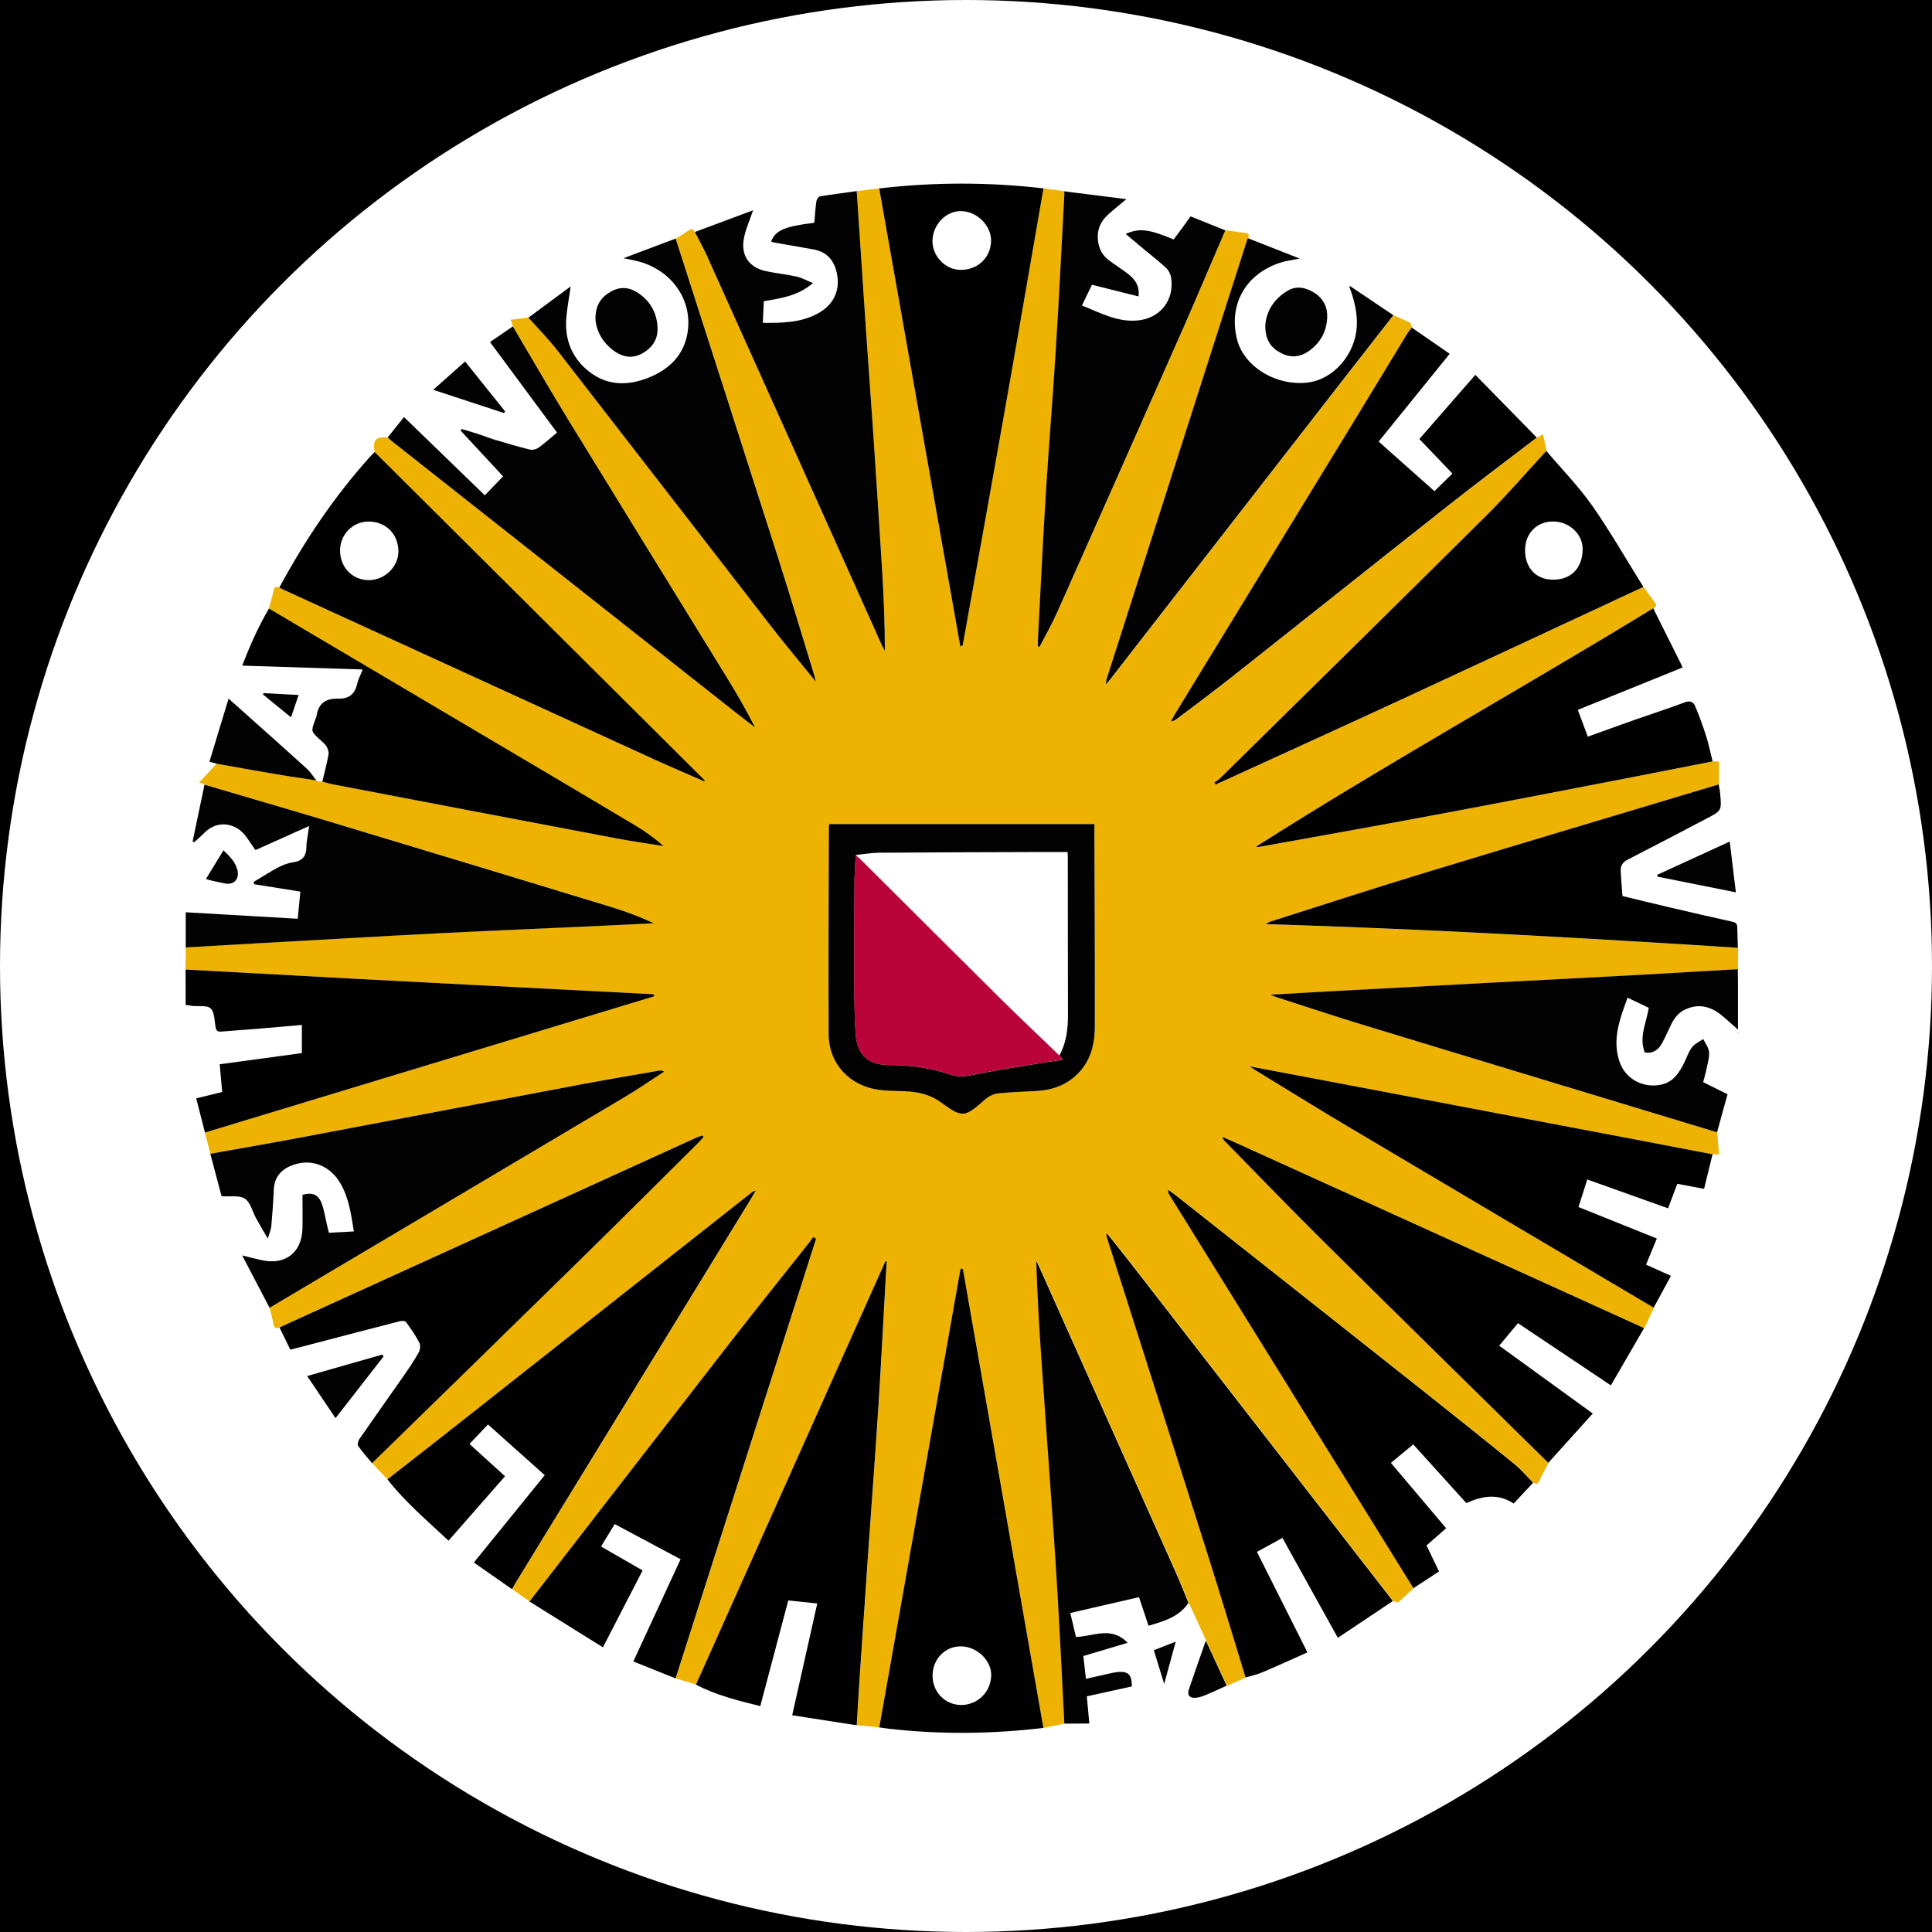 <?xml version="1.0" encoding="utf-8"?>
<!-- Generator: Adobe Illustrator 26.3.1, SVG Export Plug-In . SVG Version: 6.00 Build 0)  -->
<svg version="1.1" id="affiliation" xmlns="http://www.w3.org/2000/svg" xmlns:xlink="http://www.w3.org/1999/xlink" x="0px"
	 y="0px" viewBox="0 0 256 256" style="enable-background:new 0 0 256 256;" xml:space="preserve">
<style type="text/css">
	.st0{fill:#FFFFFF;}
	.st1{display:none;fill:#FFFFFF;}
	.st2{fill:#EEB302;}
	.st3{fill:#010102;}
	.st4{fill:#020202;}
	.st5{fill:#BA033B;}
</style>
<rect id="black" width="256" height="256"/>
<circle id="background_x5F_circle" class="st0" cx="128" cy="128" r="128"/>
<path id="background_x5F_rectangle" class="st1" d="M206.94,256H49.06C22.08,256,0,233.92,0,206.94V49.06C0,22.08,22.08,0,49.06,0
	h157.87C233.92,0,256,22.08,256,49.06v157.87C256,233.92,233.92,256,206.94,256z"/>
<g id="logo">
	<g id="mh47VB.tif">
		<g>
			<path class="st2" d="M141.03,228.39c-0.92,0.19-1.84,0.38-2.76,0.57c-3.56-20.27-7.12-40.54-10.67-60.81
				c-0.1-0.01-0.21-0.02-0.31-0.04c-3.59,20.26-7.18,40.52-10.77,60.78c-0.99-0.1-1.99-0.19-2.98-0.29
				c0.12-2.07,0.24-4.14,0.38-6.21c0.38-5.61,0.76-11.22,1.15-16.82c0.45-6.54,0.95-13.07,1.37-19.61c0.37-5.7,0.65-11.4,0.97-17.11
				c0.03-0.57,0.07-1.14,0.11-1.71c-0.06-0.01-0.11-0.02-0.17-0.03c-8.37,18.7-16.74,37.4-25.11,56.1c-0.9-0.27-1.8-0.54-2.7-0.81
				c6.21-19.42,12.42-38.84,18.62-58.26c-0.13-0.08-0.26-0.15-0.39-0.23c-0.17,0.24-0.32,0.49-0.51,0.72
				c-3.45,4.36-6.94,8.69-10.35,13.08c-8.93,11.48-17.82,23-26.73,34.5c-0.77-0.55-1.54-1.09-2.3-1.64
				c0.16-0.29,0.31-0.58,0.48-0.86c10.34-16.87,20.68-33.74,31.02-50.61c0.27-0.45,0.54-0.9,0.8-1.35
				c-0.27,0.04-0.43,0.16-0.59,0.28C86.78,168.13,74,178.22,61.21,188.3c-3.28,2.58-6.57,5.15-9.86,7.72
				c-0.68-0.72-1.37-1.44-2.05-2.15c8.97-8.76,17.94-17.5,26.89-26.28c5.49-5.39,10.94-10.83,16.4-16.24
				c0.22-0.22,0.42-0.47,0.63-0.7c-0.04-0.07-0.09-0.13-0.13-0.2c-0.29,0.1-0.59,0.18-0.88,0.31c-10.81,4.92-21.61,9.84-32.42,14.76
				c-7.59,3.45-15.17,6.91-22.76,10.36c-0.36,0.12-0.67,0.23-0.77-0.34c-0.14-0.76-0.35-1.5-0.54-2.25
				c15.65-9.28,31.3-18.55,46.93-27.85c1.82-1.08,3.57-2.29,5.35-3.44c-0.27-0.16-0.47-0.18-0.66-0.14
				c-3.31,0.58-6.63,1.12-9.93,1.75c-12.62,2.38-25.23,4.79-37.85,7.17c-3.89,0.73-7.79,1.4-11.69,2.1
				c-0.24-0.94-0.47-1.88-0.71-2.81c19.85-6.02,39.69-12.04,59.54-18.06c-0.02-0.09-0.05-0.18-0.07-0.27
				c-8.22-0.42-16.45-0.84-24.67-1.27c-5.04-0.26-10.09-0.52-15.13-0.79c-7.41-0.4-14.83-0.81-22.24-1.21
				c0.01-0.98,0.01-1.96,0.02-2.95c3.06-0.18,6.12-0.36,9.18-0.53c8.22-0.46,16.44-0.94,24.66-1.36c7.11-0.36,14.23-0.66,21.34-0.98
				c2.29-0.11,4.58-0.23,6.86-0.34c-1.85-0.84-3.72-1.55-5.63-2.14c-11.7-3.57-23.41-7.12-35.12-10.65
				c-6.26-1.88-12.53-3.71-18.8-5.57c-0.22-0.09-0.44-0.17-0.7-0.28c0.79-0.85,1.55-1.67,2.31-2.49c2.66,0.47,5.31,0.95,7.97,1.4
				c1.74,0.29,3.49,0.54,5.23,0.81l-0.02-0.02c0.05,0.05,0.1,0.11,0.15,0.16c0.22,0.01,0.43,0.02,0.65,0.03
				c0.49,0.13,0.97,0.28,1.46,0.37c12.46,2.38,24.93,4.77,37.4,7.13c2.11,0.4,4.24,0.69,6.36,1.04c-1.18-1.04-2.41-1.93-3.71-2.71
				c-5.23-3.13-10.47-6.23-15.72-9.33c-10.95-6.48-21.9-12.96-32.86-19.44c0.22-0.81,0.47-1.61,0.66-2.43
				c0.11-0.47,0.34-0.49,0.71-0.34c0.21,0.11,0.42,0.22,0.64,0.32c16.31,7.47,32.62,14.94,48.94,22.4c2.22,1.02,4.48,1.97,6.71,2.95
				c0.03-0.04,0.05-0.09,0.08-0.13C78.8,88.9,64.22,74.4,49.64,59.89c-0.26-1.63,0.09-2.02,1.73-1.92c0.15,0.14,0.3,0.29,0.47,0.42
				c15.17,11.97,30.34,23.93,45.52,35.89c0.9,0.71,1.8,1.4,2.71,2.1c-1.19-2.34-2.48-4.57-3.83-6.77
				c-7-11.38-14.03-22.74-21.01-34.14c-2.48-4.04-4.84-8.15-7.26-12.24c-0.09-0.25-0.18-0.49-0.31-0.86c0.83-0.1,1.6-0.2,2.38-0.29
				c1.31,1.48,2.71,2.9,3.93,4.46c9.44,12.15,18.83,24.33,28.25,36.48c1.87,2.41,3.83,4.74,5.92,7.32c-0.13-0.5-0.18-0.73-0.25-0.96
				c-1.57-5.1-3.09-10.22-4.71-15.3c-4.52-14.17-9.08-28.32-13.63-42.47c0.57-0.36,1.16-0.68,1.7-1.08c0.42-0.31,0.62-0.1,0.83,0.21
				c0.54,1.07,1.13,2.12,1.62,3.21c3.5,7.76,6.99,15.53,10.48,23.3c4.21,9.38,8.42,18.77,12.63,28.15c0.13,0.28,0.29,0.54,0.44,0.82
				c0.01-3.52-0.13-6.99-0.35-10.46c-0.37-6.12-0.78-12.23-1.19-18.35c-0.3-4.56-0.65-9.11-0.96-13.66
				c-0.42-6.14-0.82-12.29-1.23-18.43c0.99-0.12,1.98-0.24,2.98-0.35c3.58,20.23,7.17,40.47,10.75,60.7
				c0.26-0.1,0.32-0.17,0.33-0.25c1.76-9.78,3.53-19.55,5.26-29.33c1.83-10.37,3.62-20.75,5.43-31.13c0.92,0.12,1.84,0.25,2.76,0.37
				c0.01,0.15,0.02,0.3,0.02,0.45c-0.37,6.84-0.71,13.68-1.13,20.52c-0.4,6.36-0.93,12.71-1.32,19.06
				c-0.4,6.51-0.71,13.02-1.06,19.53c-0.01,0.25,0,0.5,0,0.74c0.08,0.02,0.15,0.03,0.23,0.05c0.78-1.51,1.63-2.99,2.32-4.54
				c5.61-12.6,11.21-25.21,16.78-37.83c1.88-4.25,3.68-8.54,5.51-12.81c0.9,0.12,1.8,0.27,2.7,0.37c0.57,0.06,0.35,0.4,0.3,0.7
				c-0.04,0.11-0.1,0.22-0.13,0.34c-6.21,19.39-12.41,38.77-18.61,58.16c-0.04,0.14-0.03,0.3-0.05,0.64
				c0.25-0.32,0.39-0.47,0.51-0.63c10.03-12.9,20.05-25.81,30.08-38.71c2.49-3.2,4.98-6.39,7.48-9.59c0.71,0.31,1.44,0.59,2.13,0.96
				c0.18,0.09,0.21,0.44,0.32,0.67c-0.21,0.28-0.45,0.55-0.63,0.85c-2.37,3.9-4.73,7.8-7.11,11.7
				c-7.89,12.91-15.78,25.81-23.67,38.72c-0.18,0.29-0.33,0.6-0.49,0.9c0.33-0.03,0.55-0.16,0.75-0.31
				c2.44-1.85,4.91-3.67,7.31-5.57c9.59-7.58,19.15-15.21,28.75-22.78c3.84-3.03,7.77-5.96,11.65-8.94c0.23-0.12,0.46-0.25,0.8-0.44
				c0.16,0.77,0.31,1.49,0.46,2.21c-2.65,2.87-5.2,5.84-7.96,8.58c-11.71,11.63-23.48,23.19-35.24,34.77
				c-0.24,0.23-0.53,0.41-0.8,0.61c0.07,0.08,0.14,0.15,0.2,0.23c0.29-0.13,0.59-0.26,0.88-0.39c7.88-3.61,15.77-7.19,23.64-10.83
				c10.72-4.96,21.43-9.97,32.14-14.95c0.5,0.69,0.98,1.4,1.5,2.08c0.29,0.38,0.13,0.57-0.2,0.75
				c-17.42,10.65-35.28,20.56-52.63,31.59c0.23,0.03,0.29,0.05,0.35,0.04c7.79-1.41,15.59-2.8,23.38-4.25
				c8.32-1.56,16.62-3.17,24.93-4.77c3.95-0.76,7.89-1.54,11.84-2.32c0.26,0,0.52,0,0.82,0c0,1.03,0,2.05,0,3.06
				c-13.09,3.93-26.19,7.83-39.27,11.81c-6.74,2.05-13.43,4.24-20.14,6.37c-0.17,0.05-0.32,0.16-0.63,0.33
				c21.01,0.64,41.8,1.81,62.58,3.14c-0.01,0.94-0.01,1.89-0.02,2.83c-4.38,0.26-8.76,0.53-13.14,0.76
				c-6.21,0.34-12.43,0.65-18.64,0.98c-7.53,0.4-15.07,0.8-22.6,1.21c-2.44,0.13-4.87,0.27-7.57,0.43c0.49,0.19,0.72,0.3,0.97,0.38
				c3.85,1.24,7.7,2.52,11.57,3.7c15.55,4.74,31.1,9.44,46.66,14.16c0.07,0.95,0.15,1.9,0.23,2.91c-0.31,0-0.57,0-0.82,0
				c-2.97-0.57-5.95-1.15-8.92-1.71c-11.03-2.1-22.05-4.19-33.08-6.28c-6.37-1.21-12.74-2.41-19.33-3.66
				c0.44,0.29,0.68,0.45,0.93,0.61c4.1,2.5,8.18,5.04,12.31,7.49c13.42,7.97,26.86,15.91,40.29,23.87c-0.42,0.9-0.85,1.8-1.27,2.7
				c-2.87-1.3-5.73-2.61-8.6-3.91c-15.38-6.98-30.76-13.96-46.14-20.94c-0.37-0.17-0.75-0.32-1.13-0.48
				c0.07,0.27,0.19,0.43,0.33,0.57c4.32,4.4,8.59,8.84,12.97,13.18c9.93,9.84,19.92,19.62,29.88,29.43
				c-0.43,0.82-0.88,1.62-1.26,2.46c-0.21,0.46-0.45,0.33-0.75,0.17c-0.82-0.83-1.58-1.73-2.48-2.47
				c-4.03-3.28-8.09-6.52-12.16-9.75c-10.93-8.65-21.87-17.29-32.8-25.93c-0.29-0.23-0.59-0.44-0.89-0.65
				c-0.06,0.29,0.01,0.45,0.1,0.59c10.79,17.39,21.58,34.79,32.37,52.18c-0.67,0.62-1.32,1.27-2.03,1.85
				c-0.12,0.1-0.46-0.08-0.7-0.12c-0.05-0.08-0.09-0.16-0.14-0.23c-11.53-14.86-23.06-29.71-34.6-44.57
				c-1.03-1.33-2.09-2.63-3.13-3.94c-0.09,0.23-0.06,0.37-0.01,0.51c4.45,13.97,8.91,27.94,13.33,41.92
				c1.73,5.46,3.37,10.95,5.06,16.42c-0.84,0.37-1.68,0.73-2.52,1.1c-0.92-1.99-1.84-3.98-2.76-5.97c-0.76-1.67-1.53-3.33-2.29-5
				c-0.58-1.38-1.12-2.77-1.73-4.13c-6-13.44-12.01-26.88-18.02-40.32c-0.13-0.29-0.28-0.57-0.42-0.86
				c0.12,4.3,0.37,8.52,0.66,12.75c0.38,5.57,0.79,11.15,1.18,16.72c0.33,4.82,0.69,9.65,0.97,14.48
				C140.46,216.81,140.73,222.6,141.03,228.39z M109.89,109.19c-0.03,0.2-0.05,0.32-0.05,0.43c-0.02,9.14-0.08,18.28-0.03,27.42
				c0.02,3.91,2.81,6.87,6.7,7.36c1.07,0.13,2.16,0.13,3.24,0.18c1.76,0.07,3.41,0.37,4.91,1.46c2.93,2.12,3.13,2.04,5.84-0.33
				c0.46-0.41,1.11-0.76,1.71-0.83c1.76-0.19,3.54-0.21,5.31-0.34c1.64-0.12,3.18-0.55,4.52-1.59c2.25-1.73,3.03-4.14,3.04-6.82
				c0.02-8.24-0.03-16.48-0.05-24.72c0-0.74,0-1.48,0-2.23C133.23,109.19,121.6,109.19,109.89,109.19z"/>
			<path class="st3" d="M217.76,77.77c-10.71,4.99-21.42,9.99-32.14,14.95c-7.87,3.64-15.76,7.22-23.64,10.83
				c-0.29,0.13-0.59,0.26-0.88,0.39c-0.07-0.08-0.14-0.15-0.2-0.23c0.27-0.2,0.56-0.38,0.8-0.61
				c11.76-11.58,23.53-23.14,35.24-34.77c2.77-2.75,5.32-5.72,7.96-8.58c2.03,2.4,4.26,4.67,6.06,7.23
				C213.39,70.46,215.51,74.17,217.76,77.77z M202.08,72.87c-0.01,2.35,1.41,3.9,3.63,3.94c2.44,0.05,3.99-1.52,4-4.06
				c0.01-1.98-1.78-3.65-3.91-3.65C203.64,69.09,202.1,70.66,202.08,72.87z"/>
			<path class="st3" d="M49.64,59.89C64.22,74.4,78.8,88.9,93.38,103.4c-0.03,0.04-0.05,0.09-0.08,0.13
				c-2.24-0.98-4.49-1.94-6.71-2.95c-16.32-7.46-32.63-14.93-48.94-22.4c-0.22-0.1-0.43-0.22-0.64-0.32
				c3.34-6.2,7.24-12.01,11.95-17.26C49.17,60.35,49.41,60.13,49.64,59.89z M52.79,73.04c-0.03-2.33-1.69-3.95-4.01-3.93
				c-2.09,0.02-3.77,1.79-3.72,3.94c0.05,2.2,1.71,3.84,3.85,3.82C51,76.86,52.82,75.05,52.79,73.04z"/>
			<path class="st3" d="M138.27,24.96c-1.81,10.38-3.59,20.76-5.43,31.13c-1.73,9.78-3.5,19.55-5.26,29.33
				c-0.01,0.08-0.07,0.15-0.33,0.25c-3.58-20.23-7.16-40.47-10.75-60.7C123.75,24.12,131.01,24.12,138.27,24.96z M127.28,35.76
				c2.31,0.02,4.05-1.68,4.04-3.92c-0.01-2.01-1.91-3.85-3.99-3.87c-2-0.01-3.73,1.79-3.77,3.93
				C123.52,33.94,125.27,35.75,127.28,35.76z"/>
			<path class="st3" d="M116.51,228.89c3.59-20.26,7.18-40.52,10.77-60.78c0.1,0.01,0.21,0.02,0.31,0.04
				c3.56,20.27,7.12,40.54,10.67,60.81c-6.84,0.81-13.68,0.89-20.52,0.1C117.34,229.01,116.93,228.95,116.51,228.89z M127.3,218.15
				c-2.11,0-3.74,1.72-3.73,3.92c0.01,2.16,1.69,3.86,3.81,3.85c2.19-0.01,3.94-1.76,3.96-3.96
				C131.35,219.98,129.42,218.15,127.3,218.15z"/>
			<path class="st3" d="M205.16,193.83c-9.96-9.81-19.95-19.59-29.88-29.43c-4.38-4.34-8.65-8.78-12.97-13.18
				c-0.14-0.14-0.27-0.3-0.33-0.57c0.38,0.16,0.76,0.31,1.13,0.48c15.38,6.98,30.76,13.96,46.14,20.94c2.87,1.3,5.73,2.61,8.6,3.91
				c-1.45,2.5-2.9,5-4.4,7.59c-4.17-2.79-8.17-5.47-12.31-8.24c-0.82,0.98-1.65,1.97-2.49,2.98c4.13,2.99,8.16,5.91,12.4,8.99
				C209.03,189.53,207.1,191.68,205.16,193.83z"/>
			<path class="st3" d="M165.05,222.27c-1.68-5.47-3.33-10.96-5.06-16.42c-4.42-13.98-8.88-27.95-13.33-41.92
				c-0.04-0.14-0.08-0.28,0.01-0.51c1.05,1.31,2.1,2.62,3.13,3.94c11.54,14.85,23.07,29.71,34.6,44.57
				c0.05,0.07,0.09,0.15,0.14,0.23c-2.39,1.6-4.78,3.19-7.27,4.86c-2.5-4.51-4.91-8.86-7.34-13.24c-1.16,0.63-2.26,1.23-3.38,1.85
				c2.21,4.41,4.41,8.77,6.69,13.32c-2.02,0.9-4,1.81-6,2.65C166.56,221.9,165.79,222.05,165.05,222.27z"/>
			<path class="st3" d="M92.22,223.22c8.37-18.7,16.74-37.4,25.11-56.1c0.06,0.01,0.11,0.02,0.17,0.03
				c-0.04,0.57-0.08,1.14-0.11,1.71c-0.32,5.7-0.61,11.41-0.97,17.11c-0.42,6.54-0.91,13.07-1.37,19.61
				c-0.39,5.61-0.77,11.21-1.15,16.82c-0.14,2.07-0.25,4.14-0.38,6.21c-2.83-0.44-5.66-0.88-8.55-1.33
				c1.13-5.04,2.22-9.88,3.32-14.81c-1.36-0.14-2.57-0.26-3.84-0.4c-1.23,4.66-2.46,9.3-3.71,14
				C97.78,225.33,94.88,224.63,92.22,223.22z"/>
			<path class="st3" d="M226.93,100.89c-3.94,0.77-7.89,1.56-11.84,2.32c-8.31,1.6-16.61,3.22-24.93,4.77
				c-7.79,1.46-15.59,2.84-23.38,4.25c-0.06,0.01-0.12-0.01-0.35-0.04c17.35-11.03,35.21-20.94,52.63-31.59
				c1.22,2.44,2.43,4.87,3.65,7.31c0.07,0.13,0.12,0.27,0.23,0.54c-4.6,1.86-9.2,3.72-13.87,5.61c0.44,1.18,0.86,2.32,1.32,3.55
				c2.14-0.77,4.21-1.52,6.3-2.26c2.18-0.76,4.38-1.47,6.53-2.28c0.7-0.26,1.15-0.09,1.39,0.48c0.53,1.26,1.01,2.55,1.42,3.85
				C226.4,98.54,226.64,99.72,226.93,100.89z"/>
			<path class="st3" d="M203.63,57.98c-3.89,2.98-7.81,5.91-11.65,8.94c-9.6,7.57-19.16,15.2-28.75,22.78
				c-2.4,1.9-4.87,3.72-7.31,5.57c-0.2,0.15-0.42,0.28-0.75,0.31c0.16-0.3,0.32-0.61,0.49-0.9c7.89-12.91,15.78-25.81,23.67-38.72
				c2.38-3.89,4.73-7.8,7.11-11.7c0.18-0.3,0.42-0.57,0.63-0.85c1.63,1.13,3.26,2.25,5.02,3.47c-3.15,3.89-6.27,7.75-9.41,11.63
				c2.5,2.22,4.94,4.39,7.39,6.57c0.8-0.78,1.56-1.53,2.38-2.33c-1.45-1.51-2.86-3-4.38-4.58c2.48-2.84,4.87-5.57,7.42-8.5
				C198.24,52.47,200.94,55.23,203.63,57.98z"/>
			<path class="st3" d="M51.34,196.02c3.29-2.57,6.58-5.13,9.86-7.72c12.79-10.08,25.57-20.17,38.36-30.26
				c0.16-0.12,0.32-0.24,0.59-0.28c-0.27,0.45-0.53,0.9-0.8,1.35c-10.34,16.87-20.68,33.74-31.02,50.61
				c-0.17,0.28-0.32,0.57-0.48,0.86c-1.66-1.17-3.33-2.33-5.06-3.54c3.18-3.92,6.27-7.72,9.39-11.57c-2.52-2.25-4.99-4.46-7.52-6.72
				c-0.81,0.85-1.61,1.69-2.45,2.58c1.57,1.43,3.1,2.82,4.71,4.28c-2.49,2.84-4.96,5.66-7.49,8.54
				C56.62,201.5,53.69,199.05,51.34,196.02z"/>
			<path class="st3" d="M70.16,212.21c8.91-11.5,17.8-23.01,26.73-34.5c3.41-4.39,6.9-8.72,10.35-13.08
				c0.18-0.23,0.34-0.48,0.51-0.72c0.13,0.08,0.26,0.15,0.39,0.23c-6.21,19.42-12.42,38.84-18.62,58.26
				c-1.86-0.74-3.71-1.49-5.6-2.25c2.12-4.57,4.19-9.05,6.26-13.54c-2.96-1.58-5.83-3.11-8.73-4.66c-0.58,0.95-1.17,1.92-1.81,2.97
				c1.83,1.05,3.63,2.08,5.51,3.17c-1.74,3.37-3.45,6.68-5.26,10.19C76.59,216.22,73.37,214.22,70.16,212.21z"/>
			<path class="st3" d="M187.29,210.44c-10.79-17.39-21.58-34.79-32.37-52.18c-0.09-0.14-0.16-0.29-0.1-0.59
				c0.3,0.22,0.6,0.43,0.89,0.65c10.94,8.64,21.88,17.28,32.8,25.93c4.07,3.23,8.13,6.47,12.16,9.75c0.9,0.73,1.66,1.64,2.48,2.47
				c-0.84,0.9-1.68,1.8-2.58,2.76c-2.06-1.38-4.18-1.02-6.27-0.06c-2.35-2.6-4.66-5.15-7.04-7.78c-0.96,0.79-1.89,1.57-2.96,2.45
				c2.42,2.86,4.81,5.69,7.32,8.66c-0.86,0.76-1.74,1.52-2.6,2.28c0.59,1.22,1.1,2.29,1.66,3.45
				C189.53,208.98,188.41,209.71,187.29,210.44z"/>
			<path class="st3" d="M219.12,173.27c-13.43-7.95-26.87-15.9-40.29-23.87c-4.13-2.45-8.21-4.99-12.31-7.49
				c-0.25-0.15-0.5-0.32-0.93-0.61c6.59,1.25,12.96,2.45,19.33,3.66c11.03,2.09,22.05,4.19,33.08,6.28
				c2.98,0.57,5.95,1.14,8.92,1.71c-0.37,1.51-0.74,3.02-1.12,4.58c-1.21-0.23-2.34-0.44-3.55-0.67c-0.4,1.06-0.79,2.12-1.22,3.25
				c-3.56-1.27-7.1-2.54-10.71-3.82c-0.39,1.25-0.77,2.43-1.16,3.65c3.47,1.39,6.88,2.76,10.38,4.17c-0.48,1.16-0.94,2.28-1.43,3.46
				c1.08,0.49,2.13,0.96,3.3,1.49C220.63,170.51,219.88,171.89,219.12,173.27z"/>
			<path class="st3" d="M24.59,128.47c7.41,0.4,14.83,0.81,22.24,1.21c5.04,0.27,10.09,0.53,15.13,0.79
				c8.22,0.42,16.45,0.84,24.67,1.27c0.02,0.09,0.05,0.18,0.07,0.27c-19.85,6.02-39.69,12.04-59.54,18.06
				c-0.38-1.48-0.75-2.96-1.16-4.53c1.15-0.28,2.27-0.56,3.44-0.85c-0.11-1.21-0.22-2.4-0.33-3.67c3.66-0.5,7.28-0.99,10.89-1.48
				c0-1.21,0-2.4,0-3.73c-2.07,0.18-4.03,0.36-6,0.52c-1.56,0.13-3.11,0.22-4.67,0.36c-0.49,0.04-0.69-0.13-0.77-0.61
				c-0.15-0.85-0.12-1.96-0.65-2.46c-0.47-0.45-1.58-0.24-2.41-0.33c-0.27-0.03-0.53-0.08-0.9-0.13
				C24.59,131.58,24.59,130.03,24.59,128.47z"/>
			<path class="st4" d="M27.87,152.88c3.9-0.7,7.8-1.37,11.69-2.1c12.62-2.38,25.23-4.79,37.85-7.17c3.3-0.62,6.62-1.17,9.93-1.75
				c0.19-0.03,0.39-0.02,0.66,0.14c-1.78,1.15-3.52,2.36-5.35,3.44c-15.64,9.3-31.29,18.57-46.93,27.85
				c-1.17-2.24-2.35-4.49-3.63-6.94c1.05,0.26,1.82,0.47,2.6,0.63c3.16,0.69,5.34-1.04,5.39-4.28c0.03-1.47,0-2.93,0-4.38
				c1.33-0.36,2.11-0.05,2.55,1.16c0.34,0.92,0.48,1.91,0.71,2.87c0.08,0.32,0.15,0.63,0.24,1c1.11-0.06,2.18-0.12,3.31-0.18
				c-0.37-2.26-0.65-4.43-1.78-6.36c-1.42-2.44-3.97-3.37-6.48-2.37c-1.43,0.57-2.28,1.58-2.35,3.19c-0.07,1.62-0.19,3.24-0.33,4.85
				c-0.04,0.46-0.25,0.9-0.46,1.64c-0.61-1.05-1.1-1.85-1.55-2.68c-0.49-0.89-0.74-2.11-1.49-2.61c-0.71-0.48-1.92-0.24-3.09-0.33
				C28.88,156.74,28.38,154.81,27.87,152.88z"/>
			<path class="st4" d="M113.52,25.32c0.41,6.14,0.81,12.29,1.23,18.43c0.31,4.56,0.65,9.11,0.96,13.66
				c0.41,6.11,0.81,12.23,1.19,18.35c0.21,3.47,0.35,6.94,0.35,10.46c-0.15-0.27-0.32-0.53-0.44-0.82
				c-4.21-9.38-8.42-18.77-12.63-28.15c-3.49-7.77-6.98-15.54-10.48-23.3c-0.49-1.09-1.08-2.14-1.62-3.21
				c2.57-0.96,5.14-1.92,7.71-2.88c-0.45,1.35-1.01,2.54-1.23,3.79c-0.4,2.24,0.73,3.8,2.93,4.28c1.35,0.29,2.73,0.42,4.07,0.72
				c0.71,0.16,1.37,0.54,2.16,0.86c-1.96,1.69-4.22,2.02-6.51,2.4c-0.04,0.95-0.09,1.87-0.13,2.87c2.55,0.02,5.03-0.01,7.3-1.25
				c2.08-1.14,2.97-3.04,2.52-5.27c-0.36-1.76-1.33-2.91-3.17-3.22c-1.74-0.3-3.48-0.61-5.22-0.92c-0.11-0.02-0.22-0.07-0.33-0.11
				c0.55-1.48,1.79-2.02,5.72-2.49c0.08-0.93,0.14-1.89,0.27-2.83c0.04-0.25,0.28-0.63,0.48-0.67
				C110.25,25.76,111.89,25.55,113.52,25.32z"/>
			<path class="st4" d="M162.36,30.52c-1.84,4.27-3.64,8.55-5.51,12.81c-5.57,12.62-11.17,25.23-16.78,37.83
				c-0.69,1.55-1.54,3.03-2.32,4.54c-0.08-0.02-0.15-0.03-0.23-0.05c0-0.25-0.01-0.5,0-0.74c0.35-6.51,0.65-13.02,1.06-19.53
				c0.39-6.36,0.93-12.71,1.32-19.06c0.43-6.84,0.76-13.68,1.13-20.52c0.01-0.15-0.01-0.3-0.02-0.45c1.93,0.24,3.86,0.49,5.79,0.73
				c0.77,0.1,1.55,0.2,2.45,0.31c-0.86,0.72-1.67,1.36-2.43,2.05c-0.99,0.9-1.48,1.99-1.34,3.37c0.11,1.12,0.57,2.01,1.46,2.68
				c0.82,0.61,1.68,1.16,2.49,1.77c0.91,0.7,1.6,1.54,1.43,3.02c-2.07-0.52-4.08-1.02-6.17-1.55c-0.42,0.86-0.85,1.76-1.33,2.75
				c2.44,0.97,4.72,2.25,7.42,1.98c2.97-0.3,4.86-2.71,4.4-5.66c-0.07-0.44-0.3-0.95-0.62-1.25c-0.91-0.86-1.91-1.64-2.88-2.44
				c-0.82-0.69-1.64-1.37-2.52-2.11c1.78-0.81,3.05-0.65,6.36,0.73c0.36-0.48,0.74-0.98,1.1-1.48c0.37-0.51,0.73-1.02,1.13-1.58
				C159.32,29.29,160.84,29.9,162.36,30.52z"/>
			<path class="st4" d="M227.52,150.04c-15.55-4.72-31.11-9.42-46.66-14.16c-3.87-1.18-7.71-2.46-11.57-3.7
				c-0.25-0.08-0.48-0.19-0.97-0.38c2.7-0.15,5.13-0.3,7.57-0.43c7.53-0.41,15.06-0.81,22.6-1.21c6.21-0.33,12.43-0.64,18.64-0.98
				c4.38-0.24,8.76-0.51,13.14-0.76c0.01,0.63,0.02,1.25,0.02,1.88c0,2.11,0,4.22,0,6.13c-0.65-0.57-1.37-1.24-2.12-1.86
				c-1.42-1.17-2.96-1.64-4.76-0.86c-0.95,0.41-1.52,1.13-1.96,2.01c-0.42,0.86-0.79,1.75-1.26,2.58c-0.47,0.84-1.19,1.33-2.25,1.16
				c-0.8-2.05,0.22-3.94,0.53-5.92c-0.93-0.44-1.81-0.86-2.81-1.34c-1.02,2.81-2.09,5.55-1.04,8.55c0.81,2.34,3.37,3.58,5.76,2.9
				c1.38-0.39,2.07-1.47,2.68-2.62c0.4-0.74,0.63-1.58,1.12-2.24c0.35-0.48,1-0.75,1.51-1.11c0.27,0.57,0.73,1.14,0.77,1.73
				c0.05,0.78-0.21,1.59-0.37,2.38c-0.11,0.52-0.26,1.04-0.41,1.6c1.09,0.54,2.13,1.06,3.23,1.61
				C228.43,146.7,227.97,148.37,227.52,150.04z"/>
			<path class="st3" d="M37.03,175.89c7.59-3.45,15.17-6.91,22.76-10.36c10.81-4.92,21.61-9.84,32.42-14.76
				c0.28-0.13,0.58-0.21,0.88-0.31c0.04,0.07,0.09,0.13,0.13,0.2c-0.21,0.23-0.41,0.48-0.63,0.7c-5.46,5.42-10.91,10.86-16.4,16.24
				c-8.95,8.78-17.92,17.52-26.89,26.28c-0.63-0.76-1.29-1.5-1.85-2.3c-0.12-0.18,0.01-0.66,0.17-0.9c1.93-2.79,3.9-5.55,5.84-8.33
				c0.7-1.01,1.39-2.03,2-3.1c0.2-0.35,0.29-0.97,0.12-1.3c-0.5-0.98-1.14-1.9-1.79-2.79c-0.11-0.16-0.59-0.15-0.86-0.08
				c-4.47,1.15-8.93,2.32-13.4,3.49c-0.32,0.08-0.64,0.16-1.06,0.27C37.99,177.86,37.51,176.88,37.03,175.89z"/>
			<path class="st4" d="M27.1,103.97c6.27,1.85,12.54,3.68,18.8,5.57c11.71,3.53,23.42,7.08,35.12,10.65
				c1.91,0.58,3.78,1.3,5.63,2.14c-2.29,0.11-4.57,0.23-6.86,0.34c-7.11,0.33-14.23,0.62-21.34,0.98
				c-8.22,0.42-16.44,0.9-24.66,1.36c-3.06,0.17-6.12,0.35-9.18,0.53c0-1.52,0-3.04,0-4.66c4.99,0.29,9.87,0.57,14.84,0.86
				c0.12-1.21,0.23-2.39,0.35-3.6c-2.08-0.33-4.09-0.65-6.1-0.97c-0.04-0.1-0.08-0.19-0.12-0.29c1.06-0.63,2.09-1.31,3.18-1.89
				c0.63-0.33,1.33-0.63,2.02-0.72c1.25-0.17,1.8-0.77,1.82-2.02c0.01-0.83,0.21-1.65,0.36-2.8c-2.47,1.11-4.74,2.13-7.11,3.19
				c-0.32-0.46-0.73-1.03-1.12-1.62c-1.23-1.87-3.79-2.58-5.7-0.62c-0.41,0.42-0.86,0.8-1.29,1.2c-0.07-0.03-0.15-0.07-0.22-0.1
				C26.05,108.98,26.58,106.48,27.1,103.97z"/>
			<path class="st3" d="M230.28,125.59c-20.78-1.33-41.56-2.5-62.58-3.14c0.31-0.16,0.46-0.27,0.63-0.33
				c6.71-2.13,13.41-4.32,20.14-6.37c13.08-3.98,26.18-7.88,39.27-11.81c0.07,0.41,0.16,0.83,0.19,1.24c0.21,2.24,0.2,2.24-1.83,3.3
				c-3.48,1.82-6.95,3.65-10.45,5.44c-0.66,0.34-0.93,0.82-0.9,1.5c0.05,1.08,0.15,2.15,0.24,3.31c2.02,0.49,4.02,0.98,6.03,1.45
				c2.83,0.66,5.67,1.33,8.51,1.95c0.48,0.1,0.66,0.29,0.67,0.76C230.21,123.79,230.26,124.69,230.28,125.59z"/>
			<path class="st4" d="M67.96,43.25c2.42,4.08,4.78,8.19,7.26,12.24c6.98,11.39,14.01,22.76,21.01,34.14
				c1.35,2.19,2.64,4.42,3.83,6.77c-0.9-0.7-1.81-1.39-2.71-2.1C82.18,82.32,67.01,70.36,51.84,58.39
				c-0.16-0.13-0.31-0.28-0.47-0.42c0.69-0.87,1.38-1.73,2.16-2.71c3.6,3.48,7.14,6.92,10.71,10.37c0.8-0.83,1.63-1.69,2.42-2.51
				c-1.85-1.99-3.74-4.03-5.63-6.07c0.04-0.07,0.08-0.14,0.13-0.21c0.71,0.21,1.43,0.42,2.13,0.65C64,57.72,64.7,58,65.41,58.22
				c1.6,0.48,3.21,0.96,4.83,1.36c0.34,0.08,0.83-0.05,1.12-0.26c0.85-0.62,1.63-1.32,2.45-2c-2.95-3.99-5.87-7.94-8.88-12
				C65.96,44.62,66.96,43.93,67.96,43.25z"/>
			<path class="st4" d="M141.03,228.39c-0.3-5.79-0.57-11.58-0.91-17.37c-0.28-4.83-0.63-9.65-0.97-14.48
				c-0.39-5.57-0.8-11.14-1.18-16.72c-0.29-4.23-0.53-8.45-0.66-12.75c0.14,0.29,0.29,0.57,0.42,0.86
				c6.01,13.44,12.02,26.88,18.02,40.32c0.61,1.36,1.16,2.76,1.73,4.13c-1.24,1.88-3.25,2.43-5.29,3.04
				c-0.43-1.27-0.84-2.51-1.27-3.79c-3.04,0.7-6.03,1.39-9.1,2.1c0.25,1.07,0.5,2.11,0.75,3.17c2.28-0.04,4.66-1.5,6.85,0.78
				c-2.03,0.61-3.93,1.17-5.87,1.75c0.11,0.96,0.22,1.9,0.34,3.02c1.16-0.26,2.25-0.51,3.35-0.75c0.32-0.07,0.65-0.14,0.97-0.16
				c1.31-0.08,1.76,0.38,1.77,1.92c-1.94,0.42-3.91,0.86-5.97,1.31c0.11,1.15,0.22,2.34,0.33,3.6
				C143.23,228.39,142.13,228.39,141.03,228.39z"/>
			<path class="st3" d="M35.64,80.63c10.95,6.48,21.91,12.96,32.86,19.44c5.24,3.1,10.49,6.2,15.72,9.33
				c1.3,0.78,2.53,1.67,3.71,2.71c-2.12-0.34-4.25-0.64-6.36-1.04c-12.47-2.36-24.93-4.74-37.4-7.13c-0.49-0.09-0.97-0.25-1.46-0.37
				c0.28-1.19,0.6-2.38,0.82-3.58c0.06-0.34-0.08-0.78-0.27-1.09c-0.23-0.37-0.61-0.65-0.94-0.96c-1.1-1.03-1.11-1.03-0.6-2.43
				c0.08-0.23,0.19-0.45,0.23-0.68c0.24-1.64,1.26-2.3,2.82-2.25c1.38,0.04,2.22-0.53,2.54-1.91c0.14-0.63,0.46-1.22,0.75-1.96
				c-5.33-0.17-10.57-0.34-15.96-0.51C33.11,85.54,34.24,83.02,35.64,80.63z"/>
			<path class="st4" d="M184.63,41.77c-2.49,3.2-4.99,6.39-7.48,9.59c-10.03,12.9-20.05,25.81-30.08,38.71
				c-0.13,0.16-0.26,0.32-0.51,0.63c0.03-0.34,0.01-0.5,0.05-0.64c6.2-19.39,12.41-38.77,18.61-58.16c0.04-0.11,0.09-0.22,0.13-0.34
				c2.25,0.88,4.5,1.77,6.86,2.7c-0.97,0.2-1.84,0.3-2.65,0.57c-4.46,1.49-6.77,5.44-5.67,10.05c0.89,3.71,5.21,6.3,9.37,5.81
				c3.43-0.4,6.32-3.72,6.52-7.44c0.1-1.81-0.34-3.5-0.95-5.17c0.04-0.04,0.08-0.09,0.11-0.14
				C180.85,39.23,182.74,40.5,184.63,41.77z"/>
			<path class="st4" d="M89.53,31.61c4.55,14.16,9.11,28.31,13.63,42.47c1.62,5.08,3.14,10.2,4.71,15.3
				c0.07,0.23,0.12,0.46,0.25,0.96c-2.09-2.58-4.05-4.91-5.92-7.32C92.78,70.88,83.39,58.7,73.95,46.55
				c-1.21-1.56-2.61-2.98-3.93-4.46c1.82-1.34,3.64-2.69,5.6-4.14c-0.23,1.62-0.49,2.95-0.59,4.28c-0.2,2.82,0.77,5.22,3,6.99
				c2.41,1.9,5.12,1.92,7.84,0.85c2.76-1.08,4.76-2.98,5.24-6.03c0.67-4.26-2.05-8.15-6.4-9.37c-0.62-0.17-1.26-0.28-2.09-0.46
				C85.06,33.3,87.3,32.46,89.53,31.61z"/>
			<path class="st4" d="M41.92,103.41c-1.74-0.27-3.49-0.51-5.23-0.81c-2.66-0.45-5.32-0.93-7.97-1.4
				c-0.28-0.08-0.57-0.16-0.97-0.27c0.84-2.75,1.67-5.48,2.54-8.36c0.72,0.65,1.34,1.19,1.95,1.74c2.8,2.5,5.61,4.99,8.38,7.51
				C41.12,102.27,41.49,102.87,41.92,103.41z"/>
			<path class="st4" d="M78.9,42.29c-0.02-1.95,0.83-3,2.16-3.71c1.24-0.66,2.45-0.49,3.56,0.28c1.58,1.09,2.43,2.65,2.51,4.55
				c0.07,1.55-0.7,2.69-2.05,3.43c-1.27,0.7-2.5,0.5-3.64-0.29C79.85,45.44,79.02,43.87,78.9,42.29z"/>
			<path class="st4" d="M167.66,43.09c0.13-1.81,1.12-3.49,2.98-4.58c1.17-0.68,2.38-0.42,3.49,0.27c1.23,0.77,1.8,1.92,1.73,3.34
				c-0.09,1.85-0.93,3.33-2.44,4.4c-1.17,0.82-2.42,0.94-3.72,0.24C168.36,46.05,167.63,44.99,167.66,43.09z"/>
			<path class="st4" d="M229.2,111.51c0.28,2.33,0.54,4.47,0.81,6.73c-3.56-0.71-6.95-1.39-10.35-2.07
				c-0.03-0.08-0.05-0.17-0.08-0.25C222.74,114.47,225.9,113.02,229.2,111.51z"/>
			<path class="st4" d="M44.46,187.91c-1.31-1.94-2.49-3.69-3.76-5.58c3.38-0.97,6.67-1.91,9.95-2.84c0.06,0.08,0.12,0.16,0.18,0.24
				C48.75,182.4,46.66,185.08,44.46,187.91z"/>
			<path class="st4" d="M66.78,54.73c-3.08-1.01-6.15-2.02-9.38-3.08c1.48-1.32,2.8-2.49,4.23-3.75c1.79,2.23,3.54,4.42,5.3,6.61
				C66.88,54.59,66.83,54.66,66.78,54.73z"/>
			<path class="st4" d="M159.78,217.39c0.92,1.99,1.84,3.98,2.76,5.97c-0.87,0.39-1.73,0.8-2.61,1.17
				c-0.46,0.19-0.96,0.39-1.45,0.43c-0.87,0.08-1.21-0.36-0.93-1.16C158.27,221.67,159.03,219.53,159.78,217.39z"/>
			<path class="st4" d="M27.29,116.47c0.79-1.29,1.52-2.49,2.32-3.8c0.83,0.8,1.59,1.54,1.85,2.63c0.29,1.21-0.48,2-1.68,1.76
				c-0.53-0.11-1.06-0.22-1.58-0.34C27.93,116.67,27.68,116.58,27.29,116.47z"/>
			<path class="st4" d="M39.57,92.09c-0.34,0.98-0.65,1.91-1.01,2.96c-1.27-1.03-2.49-2.02-3.7-3.02c0.02-0.06,0.03-0.12,0.05-0.19
				C36.43,91.93,37.96,92,39.57,92.09z"/>
			<path class="st4" d="M152.89,218.66c0.98-0.38,1.86-0.73,2.9-1.13c-0.51,1.88-0.99,3.61-1.53,5.6
				C153.76,221.51,153.33,220.12,152.89,218.66z"/>
			<path class="st4" d="M42.05,103.55c-0.05-0.05-0.1-0.11-0.15-0.16C41.95,103.44,42,103.5,42.05,103.55z"/>
			<path class="st4" d="M230.41,136.85c0,0.02,0,0.04,0,0.06c-0.03-0.01-0.07-0.02-0.1-0.03c0.02-0.02,0.03-0.04,0.05-0.05
				C230.37,136.82,230.4,136.84,230.41,136.85z"/>
			<path class="st4" d="M178.85,38.1c-0.03-0.06-0.06-0.12-0.1-0.18c0.07,0.01,0.14,0.03,0.2,0.04
				C178.92,38.01,178.89,38.06,178.85,38.1z"/>
			<path class="st4" d="M109.89,109.19c11.71,0,23.34,0,35.13,0c0,0.76,0,1.5,0,2.23c0.02,8.24,0.08,16.48,0.05,24.72
				c-0.01,2.68-0.79,5.09-3.04,6.82c-1.34,1.03-2.87,1.47-4.52,1.59c-1.77,0.12-3.55,0.14-5.31,0.34c-0.6,0.07-1.25,0.42-1.71,0.83
				c-2.71,2.37-2.91,2.45-5.84,0.33c-1.5-1.09-3.15-1.39-4.91-1.46c-1.08-0.04-2.17-0.04-3.24-0.18c-3.89-0.49-6.68-3.45-6.7-7.36
				c-0.05-9.14,0.01-18.28,0.03-27.42C109.83,109.5,109.86,109.39,109.89,109.19z M140.38,139.86c0.9-1.66,1.13-3.45,1.13-5.31
				c-0.02-6.94-0.01-13.89-0.02-20.83c0-0.26-0.02-0.52-0.03-0.82c-1.51,0-2.95,0-4.39,0c-6.85,0.02-13.7,0.04-20.56,0.09
				c-1.04,0.01-2.07,0.19-3.11,0.3c-0.06,1.17-0.17,2.34-0.17,3.51c-0.03,4.51-0.05,9.02-0.03,13.52c0.01,2.25,0.03,4.5,0.19,6.74
				c0.2,2.76,1.7,4.06,4.47,4.06c2.74,0,5.43,0.37,8.03,1.25c1.04,0.35,1.97,0.27,3.03,0.05c3.18-0.65,6.4-1.12,9.61-1.66
				c0.74-0.12,1.48-0.22,2.32-0.35C140.61,140.13,140.5,140,140.38,139.86z"/>
			<path class="st5" d="M140.38,139.86c0.11,0.14,0.23,0.27,0.45,0.55c-0.84,0.13-1.58,0.22-2.32,0.35
				c-3.21,0.54-6.43,1.01-9.61,1.66c-1.06,0.22-1.99,0.3-3.03-0.05c-2.6-0.88-5.29-1.25-8.03-1.25c-2.77,0-4.27-1.3-4.47-4.06
				c-0.16-2.24-0.18-4.49-0.19-6.74c-0.02-4.51,0-9.02,0.03-13.52c0.01-1.17,0.11-2.34,0.17-3.51c0.31,0.28,0.63,0.55,0.92,0.85
				c6.25,6.22,12.49,12.46,18.76,18.67C135.48,135.18,137.94,137.51,140.38,139.86z"/>
		</g>
	</g>
</g>
</svg>
